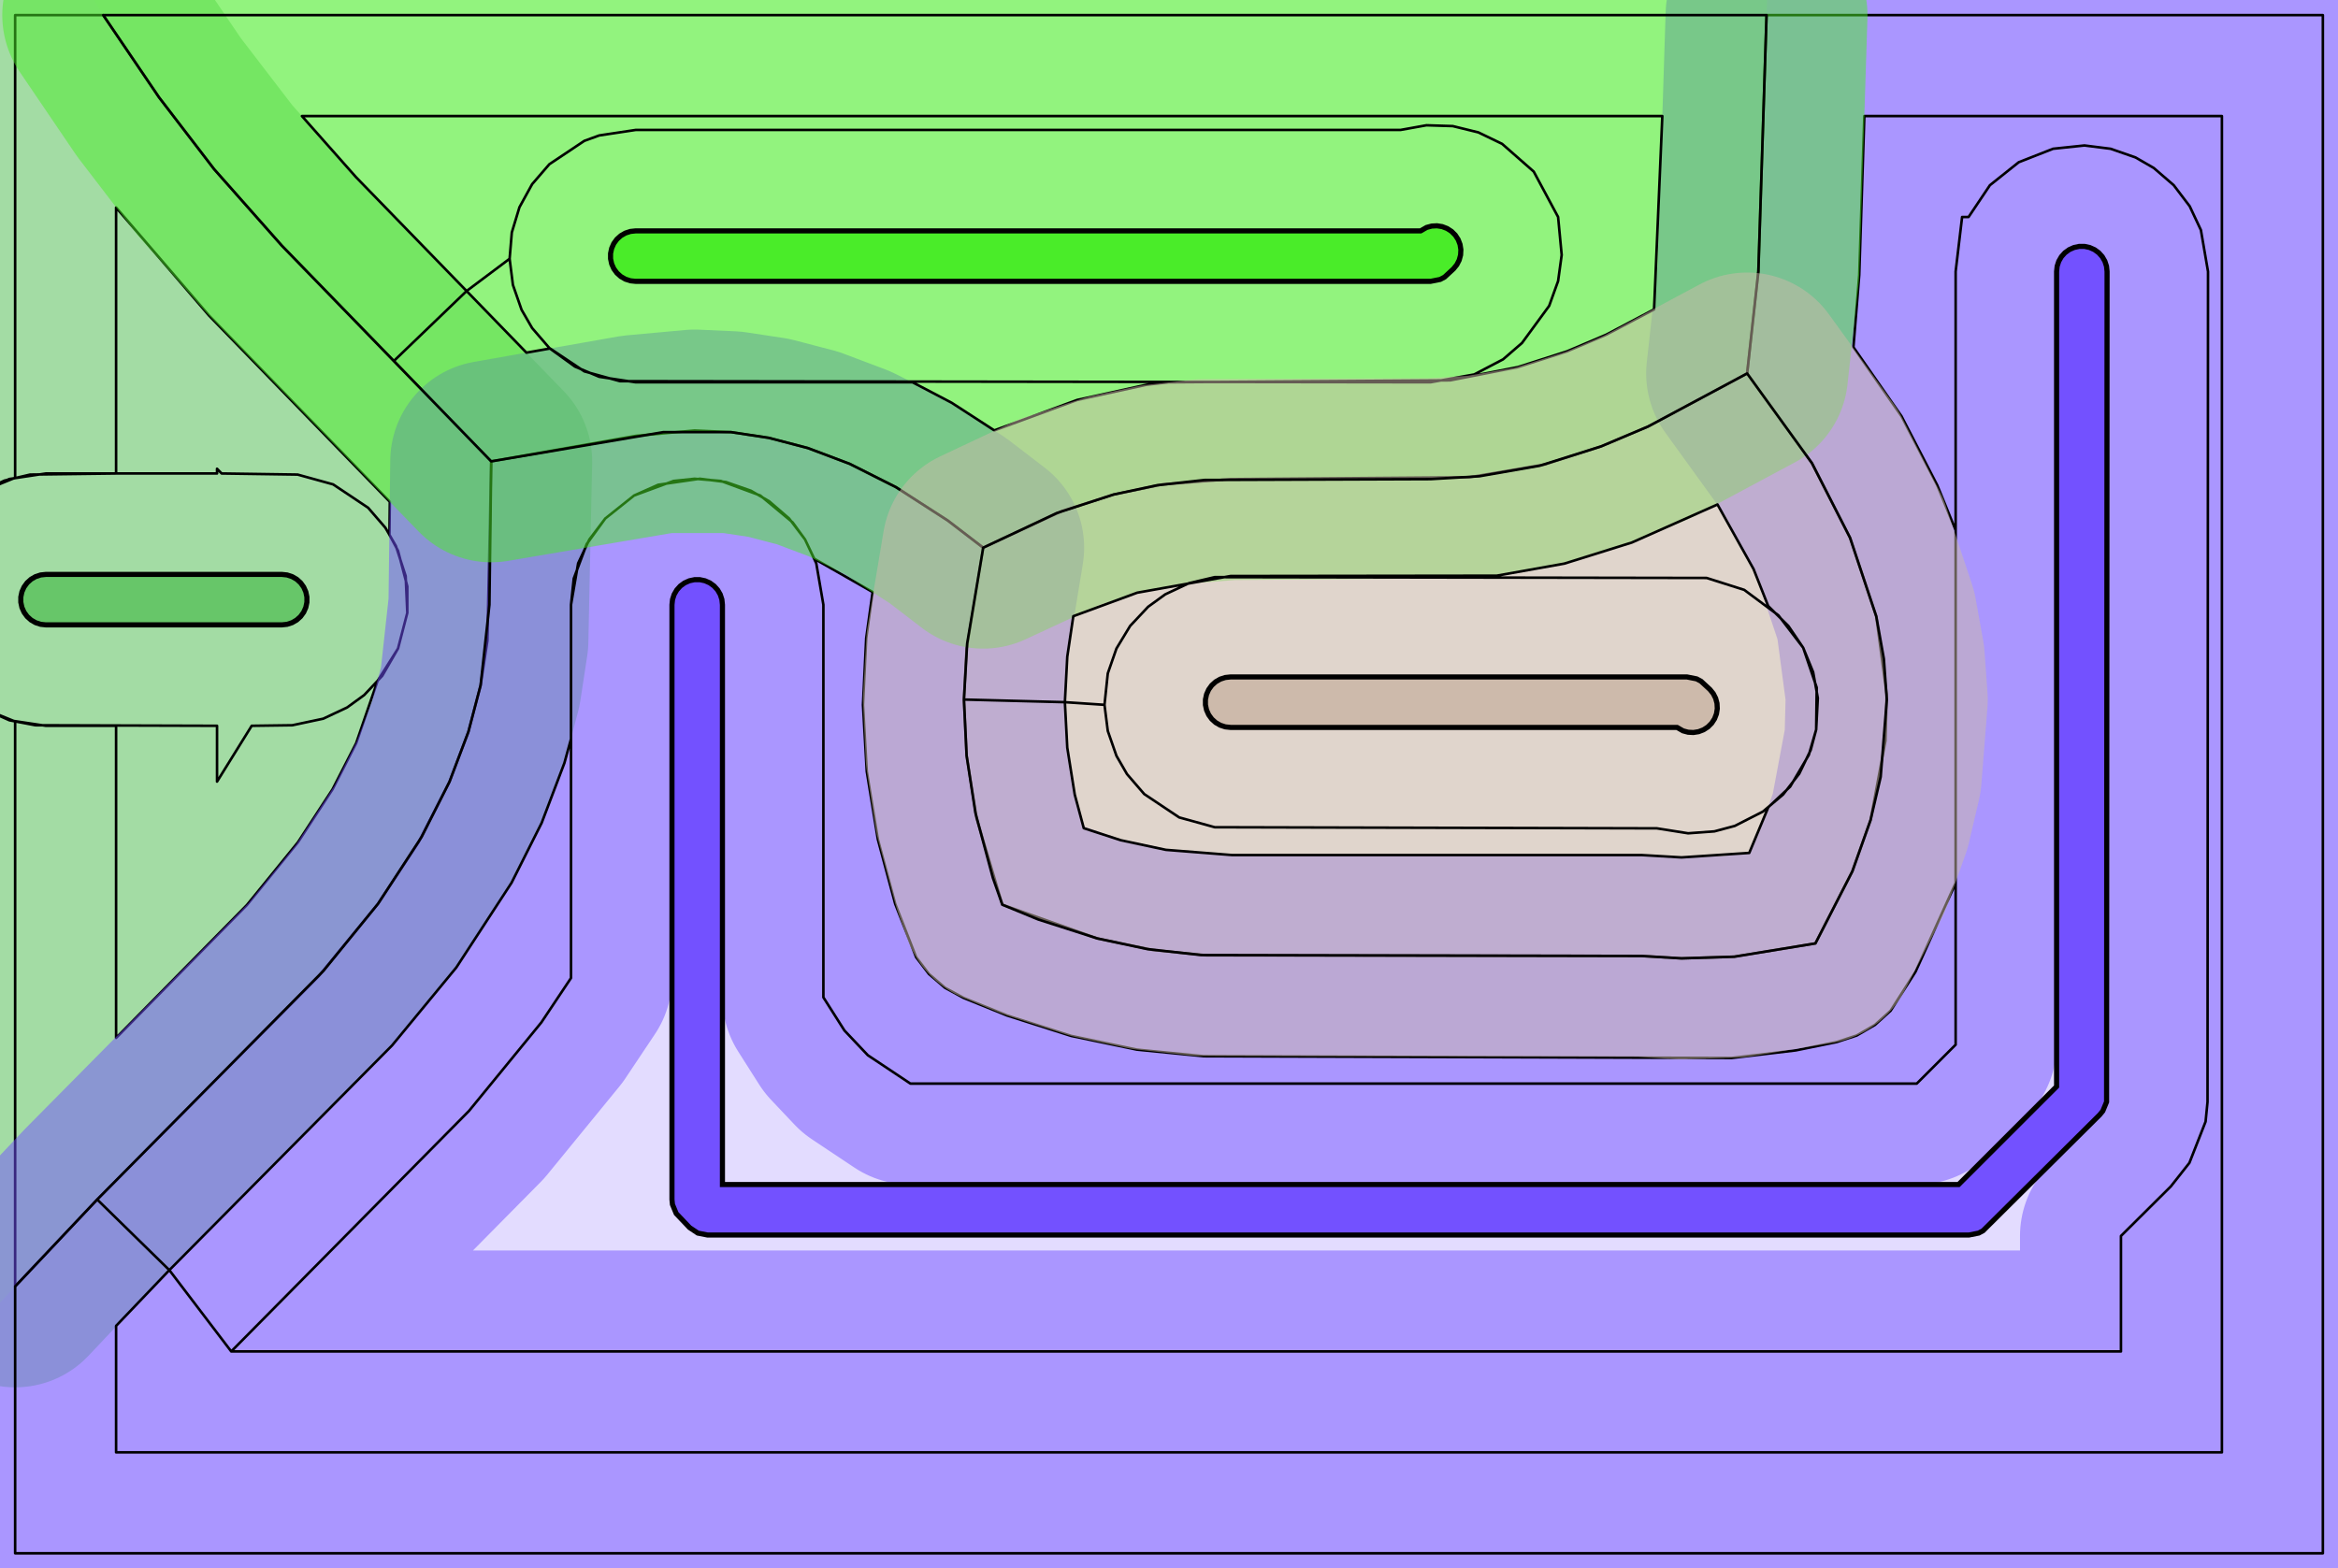 <?xml version="1.0" standalone="no"?>
<!DOCTYPE svg PUBLIC "-//W3C//DTD SVG 1.1//EN"
"http://www.w3.org/Graphics/SVG/1.1/DTD/svg11.dtd">
<!-- original:
<svg width="43.7669" height="29.3669" viewBox="0 0 911.811 611.811" version="1.1"
-->
<svg width="4376.69" height="2936.69" viewBox="0 0 911.811 611.811" version="1.1"
xmlns="http://www.w3.org/2000/svg"
xmlns:xlink="http://www.w3.org/1999/xlink">
<g fill-rule="evenodd"><path d="M -9.57782e-05,508.184 L 0,9.09495e-13 L 36.629,4.79338e-05 L 40.525,6.344 L 42.583,9.515 L 62.012,37.964 L 81.441,63.444 L 83.498,65.985 L 109.906,95.815 L 112.894,98.876 L 114.887,100.934 L 122.11,108.455 L 123.976,110.381 L 135.981,122.66 L 137.669,124.404 L 142.714,129.668 L 144.333,131.34 L 153.6,140.809 L 155.123,142.383 L 159.113,146.552 L 160.601,148.089 L 168.573,156.23 L 170.017,157.722 L 173.681,161.553 L 175.116,163.037 L 182.693,170.772 L 184.128,172.256 L 187.792,176.087 L 189.236,177.579 L 191.572,179.964 L 191.506,188.333 L 191.473,190.689 L 191.356,196.476 L 191.325,198.743 L 191.254,208.601 L 191.224,210.754 L 191.123,215.578 L 191.093,217.687 L 191.034,226.344 L 191.005,228.411 L 190.91,232.876 L 190.881,234.934 L 190.874,235.906 L 190.09,249.908 L 189.874,251.966 L 187.431,267.33 L 186.993,269.388 L 182.672,285.465 L 182.005,287.521 L 175.29,304.965 L 174.373,307.024 L 164.46,326.41 L 163.272,328.467 L 148.899,350.512 L 147.405,352.569 L 126.214,378.628 L 124.362,380.686 L 109.906,395.904 L 37.904,467.906 L 17.905,488.796 L 14.602,492.394 L 12.636,494.527 L -9.57782e-05,508.184 z " style="fill-opacity:0.2;fill:rgb(103,198,105);"/></g>
<g fill-rule="evenodd"><path d="M 0,611.811 L 5.55293e-05,508.184 L 12.636,494.527 L 14.602,492.394 L 17.905,488.796 L 37.904,467.906 L 109.906,395.904 L 124.362,380.686 L 126.214,378.628 L 147.405,352.569 L 148.899,350.512 L 163.272,328.467 L 164.46,326.41 L 174.373,307.024 L 175.29,304.965 L 182.005,287.521 L 182.672,285.465 L 186.993,269.388 L 187.431,267.33 L 189.874,251.966 L 190.09,249.908 L 190.874,235.906 L 190.881,234.934 L 190.91,232.876 L 191.005,228.411 L 191.034,226.344 L 191.093,217.687 L 191.123,215.578 L 191.224,210.754 L 191.254,208.601 L 191.325,198.743 L 191.356,196.476 L 191.473,190.689 L 191.506,188.333 L 191.572,179.964 L 201.557,178.182 L 204.193,177.728 L 205.527,177.508 L 208.11,177.063 L 222.578,174.474 L 224.869,174.082 L 225.656,173.953 L 227.916,173.566 L 239.319,171.522 L 241.428,171.162 L 241.891,171.087 L 243.985,170.729 L 247.906,170.026 L 256.578,168.792 L 258.635,168.575 L 270.876,167.932 L 272.934,167.932 L 285.174,168.575 L 287.231,168.792 L 299.798,170.79 L 301.856,171.228 L 315.022,174.766 L 317.079,175.434 L 331.392,180.943 L 333.451,181.86 L 349.393,190.012 L 351.45,191.2 L 369.626,203.051 L 371.683,204.545 L 383.445,213.646 L 381.66,223.297 L 381.281,225.408 L 380.728,228.575 L 380.353,230.662 L 379.382,235.906 L 377.19,251.005 L 376.974,253.062 L 375.932,272.876 L 375.932,274.934 L 376.974,294.747 L 377.19,296.804 L 380.419,317.118 L 380.857,319.176 L 386.562,340.401 L 387.229,342.458 L 390.907,352.902 L 402.876,357.893 L 404.935,358.683 L 425.871,365.505 L 427.928,366.056 L 447.505,370.228 L 449.562,370.554 L 468.469,372.55 L 470.528,372.658 L 479.906,372.905 L 640.163,372.905 L 653.73,373.783 L 655.787,373.837 L 674.304,373.351 L 676.361,373.189 L 695.2,370.701 L 697.259,370.319 L 708.002,368.002 L 712.905,359.464 L 714.023,357.406 L 722.417,339.871 L 723.269,337.815 L 728.914,321.916 L 729.523,319.859 L 733.075,305.102 L 733.457,303.043 L 735.325,288.897 L 735.487,286.839 L 735.852,272.943 L 735.798,270.886 L 734.699,256.952 L 734.428,254.894 L 731.749,240.469 L 731.255,238.411 L 726.695,223.07 L 725.966,221.013 L 721.517,209.782 L 719.438,205.031 L 707.812,182.606 L 706.656,180.676 L 684.611,149.623 L 681.461,145.783 L 681.375,145.68 L 683.564,132.064 L 683.834,130.006 L 685.754,105.906 L 685.764,105.55 L 685.83,103.494 L 686.189,93.685 L 686.256,91.621 L 686.611,78.869 L 686.678,76.775 L 687.057,66.393 L 687.126,64.253 L 687.525,50.005 L 687.597,47.772 L 688.036,35.631 L 688.111,33.299 L 688.614,15.607 L 688.694,13.102 L 689.16,-1.7473e-05 L 911.811,9.09495e-13 L 911.811,611.811 L 0,611.811 z " style="fill-opacity:0.2;fill:rgb(115,81,255);"/></g>
<g fill-rule="evenodd"><path d="M 36.629,1.05386e-05 L 689.16,3.04479e-05 L 688.694,13.102 L 688.614,15.607 L 688.111,33.299 L 688.036,35.631 L 687.597,47.772 L 687.525,50.005 L 687.126,64.253 L 687.057,66.393 L 686.678,76.775 L 686.611,78.869 L 686.256,91.621 L 686.189,93.685 L 685.83,103.494 L 685.764,105.55 L 685.754,105.906 L 683.834,130.006 L 683.564,132.064 L 681.375,145.68 L 669.12,152.372 L 666.944,153.573 L 657.906,158.618 L 644.782,165.407 L 642.725,166.388 L 629.142,172.281 L 624.391,174.139 L 602.453,181.179 L 600.523,181.662 L 576.962,185.776 L 573.122,186.154 L 557.906,186.905 L 479.906,186.905 L 471.79,187.118 L 469.731,187.226 L 453.366,188.953 L 451.309,189.279 L 434.354,192.893 L 432.297,193.444 L 414.15,199.357 L 412.091,200.148 L 392.265,209.007 L 390.209,210.055 L 383.445,213.646 L 371.683,204.545 L 369.626,203.051 L 351.45,191.2 L 349.393,190.012 L 333.451,181.86 L 331.392,180.943 L 317.079,175.434 L 315.022,174.766 L 301.856,171.228 L 299.798,170.79 L 287.231,168.792 L 285.174,168.575 L 272.934,167.932 L 270.876,167.932 L 258.635,168.575 L 256.578,168.792 L 247.906,170.026 L 243.985,170.729 L 241.891,171.087 L 241.428,171.162 L 239.319,171.522 L 227.916,173.566 L 225.656,173.953 L 224.869,174.082 L 222.578,174.474 L 208.11,177.063 L 205.527,177.508 L 204.193,177.728 L 201.557,178.182 L 191.572,179.964 L 189.236,177.579 L 187.792,176.087 L 184.128,172.256 L 182.693,170.772 L 175.116,163.037 L 173.681,161.553 L 170.017,157.722 L 168.573,156.23 L 160.601,148.089 L 159.113,146.552 L 155.123,142.383 L 153.6,140.809 L 144.333,131.34 L 142.714,129.668 L 137.669,124.404 L 135.981,122.66 L 123.976,110.381 L 122.11,108.455 L 114.887,100.934 L 112.894,98.876 L 109.906,95.815 L 83.498,65.985 L 81.441,63.444 L 62.012,37.964 L 42.583,9.515 L 40.525,6.344 L 36.629,1.05386e-05 z " style="fill-opacity:0.2;fill:rgb(74,236,41);"/></g>
<g fill-rule="evenodd"><path d="M 375.932,272.876 L 376.974,253.062 L 377.19,251.005 L 379.382,235.906 L 380.353,230.662 L 380.728,228.575 L 381.281,225.408 L 381.66,223.297 L 383.445,213.646 L 390.209,210.055 L 392.265,209.007 L 412.091,200.148 L 414.15,199.357 L 432.297,193.444 L 434.354,192.893 L 451.309,189.279 L 453.366,188.953 L 469.731,187.226 L 471.79,187.118 L 479.906,186.905 L 557.906,186.905 L 573.122,186.154 L 576.962,185.776 L 600.523,181.662 L 602.453,181.179 L 624.391,174.139 L 629.142,172.281 L 642.725,166.388 L 644.782,165.407 L 657.906,158.618 L 666.944,153.573 L 669.12,152.372 L 681.375,145.68 L 681.461,145.783 L 684.611,149.623 L 706.656,180.676 L 707.812,182.606 L 719.438,205.031 L 721.517,209.782 L 725.966,221.013 L 726.695,223.07 L 731.255,238.411 L 731.749,240.469 L 734.428,254.894 L 734.699,256.952 L 735.798,270.886 L 735.852,272.943 L 735.487,286.839 L 735.325,288.897 L 733.457,303.043 L 733.075,305.102 L 729.523,319.859 L 728.914,321.916 L 723.269,337.815 L 722.417,339.871 L 714.023,357.406 L 712.905,359.464 L 708.002,368.002 L 697.259,370.319 L 695.2,370.701 L 676.361,373.189 L 674.304,373.351 L 655.787,373.837 L 653.73,373.783 L 640.163,372.905 L 479.906,372.905 L 470.528,372.658 L 468.469,372.55 L 449.562,370.554 L 447.505,370.228 L 427.928,366.056 L 425.871,365.505 L 404.935,358.683 L 402.876,357.893 L 390.907,352.902 L 387.229,342.458 L 386.562,340.401 L 380.857,319.176 L 380.419,317.118 L 377.19,296.804 L 376.974,294.747 L 375.932,274.934 L 375.932,272.876 z " style="fill-opacity:0.2;fill:rgb(205,186,171);"/></g>
<polyline points="-31.255,234.934 -29.966,222.678 -26.587,212.97 -21.261,204.178 -14.225,196.684 -7.566,191.846 5.904,186.364 5.906,5.906 40.255,5.906 62.011,37.964 83.498,65.984 109.906,95.814 191.572,179.964 190.09,249.908 187.43,267.33 182.672,285.464 175.29,304.964 163.272,328.466 147.404,352.568 124.362,380.686 37.904,467.904 5.904,501.8 5.904,281.446 -7.566,275.964 -15.755,269.748 -22.471,261.968 -26.587,254.84 -29.966,245.132 -31.038,228.76 -27.422,214.85 -22.471,205.842 -15.755,198.062 -7.566,191.846 1.736,187.47 11.743,185.124 45.276,184.692 45.276,80.944 81.588,123.168 152.024,195.726 151.878,208.61 155.232,214.85 158.848,228.76 158.848,239.05 155.232,252.96 147.22,265.688 138.91,289.878 129.712,307.856 116.182,328.562 96.29,353.024 45.276,404.856 45.276,283.118 17.905,283.118 3.692,280.976 -7.566,275.964 -15.755,269.748 -22.471,261.968 -26.587,254.84 -30.395,243.12 -31.038,228.76 -26.587,212.97 -21.261,204.178 -14.225,196.684 -5.784,190.818 3.692,186.834 17.905,184.692 84.645,184.692 84.645,182.848 86.436,184.692 116.066,185.124 129.922,188.948 143.564,198.062 150.28,205.842 154.396,212.97 158.204,224.69 158.848,239.05 155.232,252.96 149.07,263.632 142.034,271.126 135.376,275.964 126.074,280.34 114.02,282.902 98.159,283.118 84.645,304.89 84.645,283.118 13.79,282.902 3.692,280.976 -7.566,275.964 -15.755,269.748 -22.471,261.968 -26.587,254.84 -29.966,245.132 -31.255,234.934" style="stroke:rgb(103,198,105);stroke-width:78.74;fill:none;stroke-opacity:0.5;stroke-linecap:round;stroke-linejoin:round;;fill:none"/>
<polyline points="-31.255,234.934 -29.966,222.678 -26.587,212.97 -21.261,204.178 -14.225,196.684 -7.566,191.846 5.904,186.364 5.906,5.906 40.255,5.906 62.011,37.964 83.498,65.984 109.906,95.814 191.572,179.964 190.09,249.908 187.43,267.33 182.672,285.464 175.29,304.964 163.272,328.466 147.404,352.568 124.362,380.686 37.904,467.904 5.904,501.8 5.904,281.446 -7.566,275.964 -15.755,269.748 -22.471,261.968 -26.587,254.84 -29.966,245.132 -31.038,228.76 -27.422,214.85 -22.471,205.842 -15.755,198.062 -7.566,191.846 1.736,187.47 11.743,185.124 45.276,184.692 45.276,80.944 81.588,123.168 152.024,195.726 151.878,208.61 155.232,214.85 158.848,228.76 158.848,239.05 155.232,252.96 147.22,265.688 138.91,289.878 129.712,307.856 116.182,328.562 96.29,353.024 45.276,404.856 45.276,283.118 17.905,283.118 3.692,280.976 -7.566,275.964 -15.755,269.748 -22.471,261.968 -26.587,254.84 -30.395,243.12 -31.038,228.76 -26.587,212.97 -21.261,204.178 -14.225,196.684 -5.784,190.818 3.692,186.834 17.905,184.692 84.645,184.692 84.645,182.848 86.436,184.692 116.066,185.124 129.922,188.948 143.564,198.062 150.28,205.842 154.396,212.97 158.204,224.69 158.848,239.05 155.232,252.96 149.07,263.632 142.034,271.126 135.376,275.964 126.074,280.34 114.02,282.902 98.159,283.118 84.645,304.89 84.645,283.118 13.79,282.902 3.692,280.976 -7.566,275.964 -15.755,269.748 -22.471,261.968 -26.587,254.84 -29.966,245.132 -31.255,234.934" style="stroke:rgb(0,0,0);stroke-width:1px;fill:none;stroke-opacity:1;stroke-linecap:round;stroke-linejoin:round;;fill:none"/>
<polyline points="37.904,467.904 126.214,378.628 147.404,352.568 164.46,326.41 175.29,304.964 182.672,285.464 187.43,267.33 190.874,235.906 191.572,179.964 247.906,170.026 270.876,167.93 285.174,168.574 299.798,170.79 315.022,174.766 331.392,180.942 349.392,190.012 369.626,203.05 383.444,213.646 376.974,253.062 375.932,272.876 376.974,294.746 380.856,319.176 390.906,352.902 427.928,366.056 449.562,370.554 470.528,372.658 640.162,372.904 655.786,373.836 676.36,373.188 708.002,368.002 722.416,339.87 729.522,319.858 735.324,288.896 735.798,270.886 731.748,240.468 721.516,209.782 706.656,180.676 681.374,145.68 685.754,105.906 688.95,5.906 905.906,5.906 905.906,605.906 5.906,605.906 5.906,501.8 37.904,467.904 66.043,495.442 152.906,407.802 177.95,377.408 199.512,344.334 211.256,320.976 220.118,297.624 222.692,288.242 222.692,235.906 225.47,219.736 229.846,210.434 236.062,202.246 247.298,193.286 256.698,189.102 272.934,186.746 283.132,188.034 292.84,191.414 299.968,195.53 307.748,202.246 313.964,210.434 317.542,217.944 340.32,230.942 337.818,248.944 336.56,274.934 338.036,300.922 342.348,327.37 349.116,352.56 357.298,373.408 362.292,379.944 368.536,385.3 375.756,389.24 392.738,396.116 417.744,404.086 443.398,409.438 469.492,412.014 675.336,412.706 700.354,409.732 716.302,406.486 724.116,403.922 731.228,399.79 737.326,394.272 747.046,379.068 762.692,344.444 762.692,206.844 755.506,189.248 741.582,162.368 722.828,135.444 725.098,107.288 727.088,45.276 866.534,45.276 866.534,566.534 45.276,566.534 45.276,517.188 66.043,495.442 90.177,527.164 182.89,433.36 211.112,398.844 222.692,381.5 222.692,235.906 223.768,225.674 228.818,212.216 236.062,202.246 247.298,193.286 262.69,187.606 270.876,186.746 281.12,187.606 296.512,193.286 309.126,203.776 313.964,210.434 318.34,219.736 321.118,235.906 321.118,389.05 329.32,401.964 338.454,411.628 355.058,422.692 747.52,422.692 762.692,407.52 762.692,105.904 765.214,84.645 767.736,84.645 776.062,72.246 787.298,63.285 800.678,58.033 812.934,56.745 823.132,58.033 832.84,61.413 839.968,65.529 847.748,72.246 853.964,80.433 858.34,89.736 861.118,105.928 860.928,429.848 860.17,437.518 853.858,453.614 846.622,462.786 827.164,482.128 827.164,527.164 90.177,527.164" style="stroke:rgb(115,81,255);stroke-width:78.74;fill:none;stroke-opacity:0.5;stroke-linecap:round;stroke-linejoin:round;;fill:none"/>
<polyline points="37.904,467.904 126.214,378.628 147.404,352.568 164.46,326.41 175.29,304.964 182.672,285.464 187.43,267.33 190.874,235.906 191.572,179.964 247.906,170.026 270.876,167.93 285.174,168.574 299.798,170.79 315.022,174.766 331.392,180.942 349.392,190.012 369.626,203.05 383.444,213.646 376.974,253.062 375.932,272.876 376.974,294.746 380.856,319.176 390.906,352.902 427.928,366.056 449.562,370.554 470.528,372.658 640.162,372.904 655.786,373.836 676.36,373.188 708.002,368.002 722.416,339.87 729.522,319.858 735.324,288.896 735.798,270.886 731.748,240.468 721.516,209.782 706.656,180.676 681.374,145.68 685.754,105.906 688.95,5.906 905.906,5.906 905.906,605.906 5.906,605.906 5.906,501.8 37.904,467.904 66.043,495.442 152.906,407.802 177.95,377.408 199.512,344.334 211.256,320.976 220.118,297.624 222.692,288.242 222.692,235.906 225.47,219.736 229.846,210.434 236.062,202.246 247.298,193.286 256.698,189.102 272.934,186.746 283.132,188.034 292.84,191.414 299.968,195.53 307.748,202.246 313.964,210.434 317.542,217.944 340.32,230.942 337.818,248.944 336.56,274.934 338.036,300.922 342.348,327.37 349.116,352.56 357.298,373.408 362.292,379.944 368.536,385.3 375.756,389.24 392.738,396.116 417.744,404.086 443.398,409.438 469.492,412.014 675.336,412.706 700.354,409.732 716.302,406.486 724.116,403.922 731.228,399.79 737.326,394.272 747.046,379.068 762.692,344.444 762.692,206.844 755.506,189.248 741.582,162.368 722.828,135.444 725.098,107.288 727.088,45.276 866.534,45.276 866.534,566.534 45.276,566.534 45.276,517.188 66.043,495.442 90.177,527.164 182.89,433.36 211.112,398.844 222.692,381.5 222.692,235.906 223.768,225.674 228.818,212.216 236.062,202.246 247.298,193.286 262.69,187.606 270.876,186.746 281.12,187.606 296.512,193.286 309.126,203.776 313.964,210.434 318.34,219.736 321.118,235.906 321.118,389.05 329.32,401.964 338.454,411.628 355.058,422.692 747.52,422.692 762.692,407.52 762.692,105.904 765.214,84.645 767.736,84.645 776.062,72.246 787.298,63.285 800.678,58.033 812.934,56.745 823.132,58.033 832.84,61.413 839.968,65.529 847.748,72.246 853.964,80.433 858.34,89.736 861.118,105.928 860.928,429.848 860.17,437.518 853.858,453.614 846.622,462.786 827.164,482.128 827.164,527.164 90.177,527.164" style="stroke:rgb(0,0,0);stroke-width:1px;fill:none;stroke-opacity:1;stroke-linecap:round;stroke-linejoin:round;;fill:none"/>
<polyline points="153.6,140.808 191.572,179.964 258.634,168.574 285.174,168.574 299.798,170.79 315.022,174.766 331.392,180.942 349.392,190.012 369.626,203.05 383.444,213.646 414.15,199.356 434.354,192.892 453.366,188.952 479.906,186.904 573.122,186.154 602.452,181.178 624.39,174.138 642.724,166.388 681.374,145.68 685.754,105.906 688.95,5.906 40.255,5.906 62.011,37.964 83.498,65.984 109.906,95.814 153.6,140.808 181.976,113.518 205.306,137.562 214.466,135.946 224.216,142.992 233.692,146.976 247.906,149.118 355.894,149.118 371.14,157.108 387.78,167.888 420.098,156.01 447.202,150.068 455.702,149.118 565.586,148.362 592.006,143.184 611.192,137.026 626.416,130.548 645.08,120.696 648.298,45.276 117.746,45.276 138.816,69.076 181.976,113.518 198.746,100.934 199.606,90.689 202.578,80.85 207.53,71.841 214.246,64.061 227.888,54.947 233.692,52.834 247.906,50.691 546.174,50.691 556.304,48.867 566.578,49.19 576.562,51.642 585.816,56.115 598.15,66.933 607.652,84.645 609.05,99.45 607.654,109.634 604.172,119.306 593.574,133.79 586.192,140.172 574.934,146.066 557.906,149.118 241.744,148.686 227.888,144.862 214.246,135.748 207.53,127.968 203.414,120.84 200.034,111.132 198.746,100.934" style="stroke:rgb(74,236,41);stroke-width:78.74;fill:none;stroke-opacity:0.5;stroke-linecap:round;stroke-linejoin:round;;fill:none"/>
<polyline points="153.6,140.808 191.572,179.964 258.634,168.574 285.174,168.574 299.798,170.79 315.022,174.766 331.392,180.942 349.392,190.012 369.626,203.05 383.444,213.646 414.15,199.356 434.354,192.892 453.366,188.952 479.906,186.904 573.122,186.154 602.452,181.178 624.39,174.138 642.724,166.388 681.374,145.68 685.754,105.906 688.95,5.906 40.255,5.906 62.011,37.964 83.498,65.984 109.906,95.814 153.6,140.808 181.976,113.518 205.306,137.562 214.466,135.946 224.216,142.992 233.692,146.976 247.906,149.118 355.894,149.118 371.14,157.108 387.78,167.888 420.098,156.01 447.202,150.068 455.702,149.118 565.586,148.362 592.006,143.184 611.192,137.026 626.416,130.548 645.08,120.696 648.298,45.276 117.746,45.276 138.816,69.076 181.976,113.518 198.746,100.934 199.606,90.689 202.578,80.85 207.53,71.841 214.246,64.061 227.888,54.947 233.692,52.834 247.906,50.691 546.174,50.691 556.304,48.867 566.578,49.19 576.562,51.642 585.816,56.115 598.15,66.933 607.652,84.645 609.05,99.45 607.654,109.634 604.172,119.306 593.574,133.79 586.192,140.172 574.934,146.066 557.906,149.118 241.744,148.686 227.888,144.862 214.246,135.748 207.53,127.968 203.414,120.84 200.034,111.132 198.746,100.934" style="stroke:rgb(0,0,0);stroke-width:1px;fill:none;stroke-opacity:1;stroke-linecap:round;stroke-linejoin:round;;fill:none"/>
<polyline points="375.932,272.876 377.19,251.004 383.444,213.646 412.09,200.148 434.354,192.892 451.308,189.278 469.73,187.226 557.906,186.904 576.962,185.776 600.522,181.662 624.39,174.138 642.724,166.388 681.374,145.68 706.656,180.676 721.516,209.782 731.748,240.468 734.698,256.952 735.852,272.942 733.456,303.042 729.522,319.858 722.416,339.87 708.002,368.002 676.36,373.188 655.786,373.836 640.162,372.904 468.468,372.55 447.504,370.228 427.928,366.056 404.934,358.682 390.906,352.902 387.228,342.458 380.418,317.118 376.974,294.746 375.932,272.876 415.302,273.904 416.234,291.65 419.148,309.964 422.666,323.052 437.128,327.762 454.694,331.506 480.422,333.534 640.162,333.534 655.788,334.452 682.198,332.706 689.634,314.878 698.15,306.876 705.43,294.482 708.298,284.612 708.942,272.304 707.122,262.188 703.238,252.67 697.462,244.168 689.582,236.39 683.89,222 669.81,196.786 636.42,211.626 610.09,219.852 583.732,224.558 479.906,224.692 443.496,231.202 418.588,240.366 416.234,256.156 415.302,273.904 430.746,274.934 432.034,262.678 435.414,252.97 440.74,244.178 447.776,236.684 454.434,231.846 463.736,227.47 473.744,225.124 665.586,225.448 680.23,230.09 693.574,240.02 703.238,252.67 708.512,268.206 708.298,284.612 706.168,292.562 701.694,301.816 695.392,309.938 687.542,316.572 676.562,322.168 668.612,324.298 658.36,325.05 646.174,323.118 473.744,322.686 459.888,318.862 446.246,309.748 439.53,301.968 435.414,294.84 432.034,285.132 430.746,274.934" style="stroke:rgb(205,186,171);stroke-width:78.74;fill:none;stroke-opacity:0.5;stroke-linecap:round;stroke-linejoin:round;;fill:none"/>
<polyline points="375.932,272.876 377.19,251.004 383.444,213.646 412.09,200.148 434.354,192.892 451.308,189.278 469.73,187.226 557.906,186.904 576.962,185.776 600.522,181.662 624.39,174.138 642.724,166.388 681.374,145.68 706.656,180.676 721.516,209.782 731.748,240.468 734.698,256.952 735.852,272.942 733.456,303.042 729.522,319.858 722.416,339.87 708.002,368.002 676.36,373.188 655.786,373.836 640.162,372.904 468.468,372.55 447.504,370.228 427.928,366.056 404.934,358.682 390.906,352.902 387.228,342.458 380.418,317.118 376.974,294.746 375.932,272.876 415.302,273.904 416.234,291.65 419.148,309.964 422.666,323.052 437.128,327.762 454.694,331.506 480.422,333.534 640.162,333.534 655.788,334.452 682.198,332.706 689.634,314.878 698.15,306.876 705.43,294.482 708.298,284.612 708.942,272.304 707.122,262.188 703.238,252.67 697.462,244.168 689.582,236.39 683.89,222 669.81,196.786 636.42,211.626 610.09,219.852 583.732,224.558 479.906,224.692 443.496,231.202 418.588,240.366 416.234,256.156 415.302,273.904 430.746,274.934 432.034,262.678 435.414,252.97 440.74,244.178 447.776,236.684 454.434,231.846 463.736,227.47 473.744,225.124 665.586,225.448 680.23,230.09 693.574,240.02 703.238,252.67 708.512,268.206 708.298,284.612 706.168,292.562 701.694,301.816 695.392,309.938 687.542,316.572 676.562,322.168 668.612,324.298 658.36,325.05 646.174,323.118 473.744,322.686 459.888,318.862 446.246,309.748 439.53,301.968 435.414,294.84 432.034,285.132 430.746,274.934" style="stroke:rgb(0,0,0);stroke-width:1px;fill:none;stroke-opacity:1;stroke-linecap:round;stroke-linejoin:round;;fill:none"/>
<g fill-rule="evenodd"><path d="M 8.117,232.877 L 8.545,230.864 L 9.382,228.984 L 10.591,227.32 L 12.12,225.943 L 13.902,224.914 L 15.859,224.278 L 17.905,224.063 L 109.906,224.063 L 111.952,224.278 L 113.909,224.914 L 115.691,225.943 L 117.22,227.32 L 118.429,228.984 L 119.266,230.864 L 119.694,232.877 L 119.694,234.934 L 119.266,236.947 L 118.429,238.827 L 117.22,240.491 L 115.691,241.868 L 113.909,242.897 L 111.952,243.533 L 109.906,243.748 L 17.905,243.748 L 15.859,243.533 L 13.902,242.897 L 12.12,241.868 L 10.591,240.491 L 9.382,238.827 L 8.545,236.947 L 8.117,234.934 L 8.117,232.877 z " style="fill-opacity:1;fill:rgb(103,198,105);stroke:rgb(0,0,0);stroke-width:2"/></g>
<g fill-rule="evenodd"><path d="M 262.063,235.906 L 262.278,233.859 L 262.914,231.902 L 263.943,230.12 L 265.32,228.591 L 266.984,227.382 L 268.864,226.545 L 270.877,226.117 L 272.934,226.117 L 274.947,226.545 L 276.827,227.382 L 278.491,228.591 L 279.868,230.12 L 280.897,231.902 L 281.533,233.859 L 281.748,235.906 L 281.748,462.063 L 763.829,462.063 L 802.063,423.829 L 802.063,105.906 L 802.278,103.859 L 802.914,101.902 L 803.943,100.12 L 805.32,98.591 L 806.984,97.382 L 808.864,96.545 L 810.877,96.117 L 812.934,96.117 L 814.947,96.545 L 816.827,97.382 L 818.491,98.591 L 819.868,100.12 L 820.897,101.902 L 821.533,103.859 L 821.748,105.906 L 821.559,429.826 L 820.089,433.374 L 818.865,434.865 L 773.374,480.089 L 771.672,480.999 L 767.906,481.748 L 275.906,481.748 L 272.139,480.999 L 268.946,478.865 L 263.722,473.374 L 262.252,469.826 L 262.063,467.906 L 262.063,235.906 z " style="fill-opacity:1;fill:rgb(115,81,255);stroke:rgb(0,0,0);stroke-width:2"/></g>
<g fill-rule="evenodd"><path d="M 238.117,98.877 L 238.545,96.864 L 239.382,94.984 L 240.591,93.32 L 242.12,91.943 L 243.902,90.914 L 245.859,90.278 L 247.906,90.063 L 554.036,90.063 L 556.378,88.717 L 558.366,88.184 L 560.421,88.076 L 562.453,88.398 L 564.374,89.136 L 566.1,90.256 L 567.555,91.711 L 568.675,93.437 L 569.413,95.358 L 569.735,97.39 L 569.627,99.445 L 569.094,101.433 L 568.16,103.266 L 566.865,104.865 L 563.374,108.089 L 561.672,108.999 L 557.906,109.748 L 247.906,109.748 L 245.859,109.533 L 243.902,108.897 L 242.12,107.868 L 240.591,106.491 L 239.382,104.827 L 238.545,102.947 L 238.117,100.934 L 238.117,98.877 z " style="fill-opacity:1;fill:rgb(74,236,41);stroke:rgb(0,0,0);stroke-width:2"/></g>
<g fill-rule="evenodd"><path d="M 470.117,272.877 L 470.545,270.864 L 471.382,268.984 L 472.591,267.32 L 474.12,265.943 L 475.902,264.914 L 477.859,264.278 L 479.906,264.063 L 657.906,264.063 L 661.672,264.812 L 663.374,265.722 L 666.865,268.946 L 668.16,270.545 L 669.094,272.378 L 669.627,274.366 L 669.735,276.421 L 669.413,278.453 L 668.675,280.374 L 667.555,282.1 L 666.1,283.555 L 664.374,284.675 L 662.453,285.413 L 660.421,285.735 L 658.366,285.627 L 656.378,285.094 L 654.036,283.748 L 479.906,283.748 L 477.859,283.533 L 475.902,282.897 L 474.12,281.868 L 472.591,280.491 L 471.382,278.827 L 470.545,276.947 L 470.117,274.934 L 470.117,272.877 z " style="fill-opacity:1;fill:rgb(205,186,171);stroke:rgb(0,0,0);stroke-width:2"/></g>
</svg>
